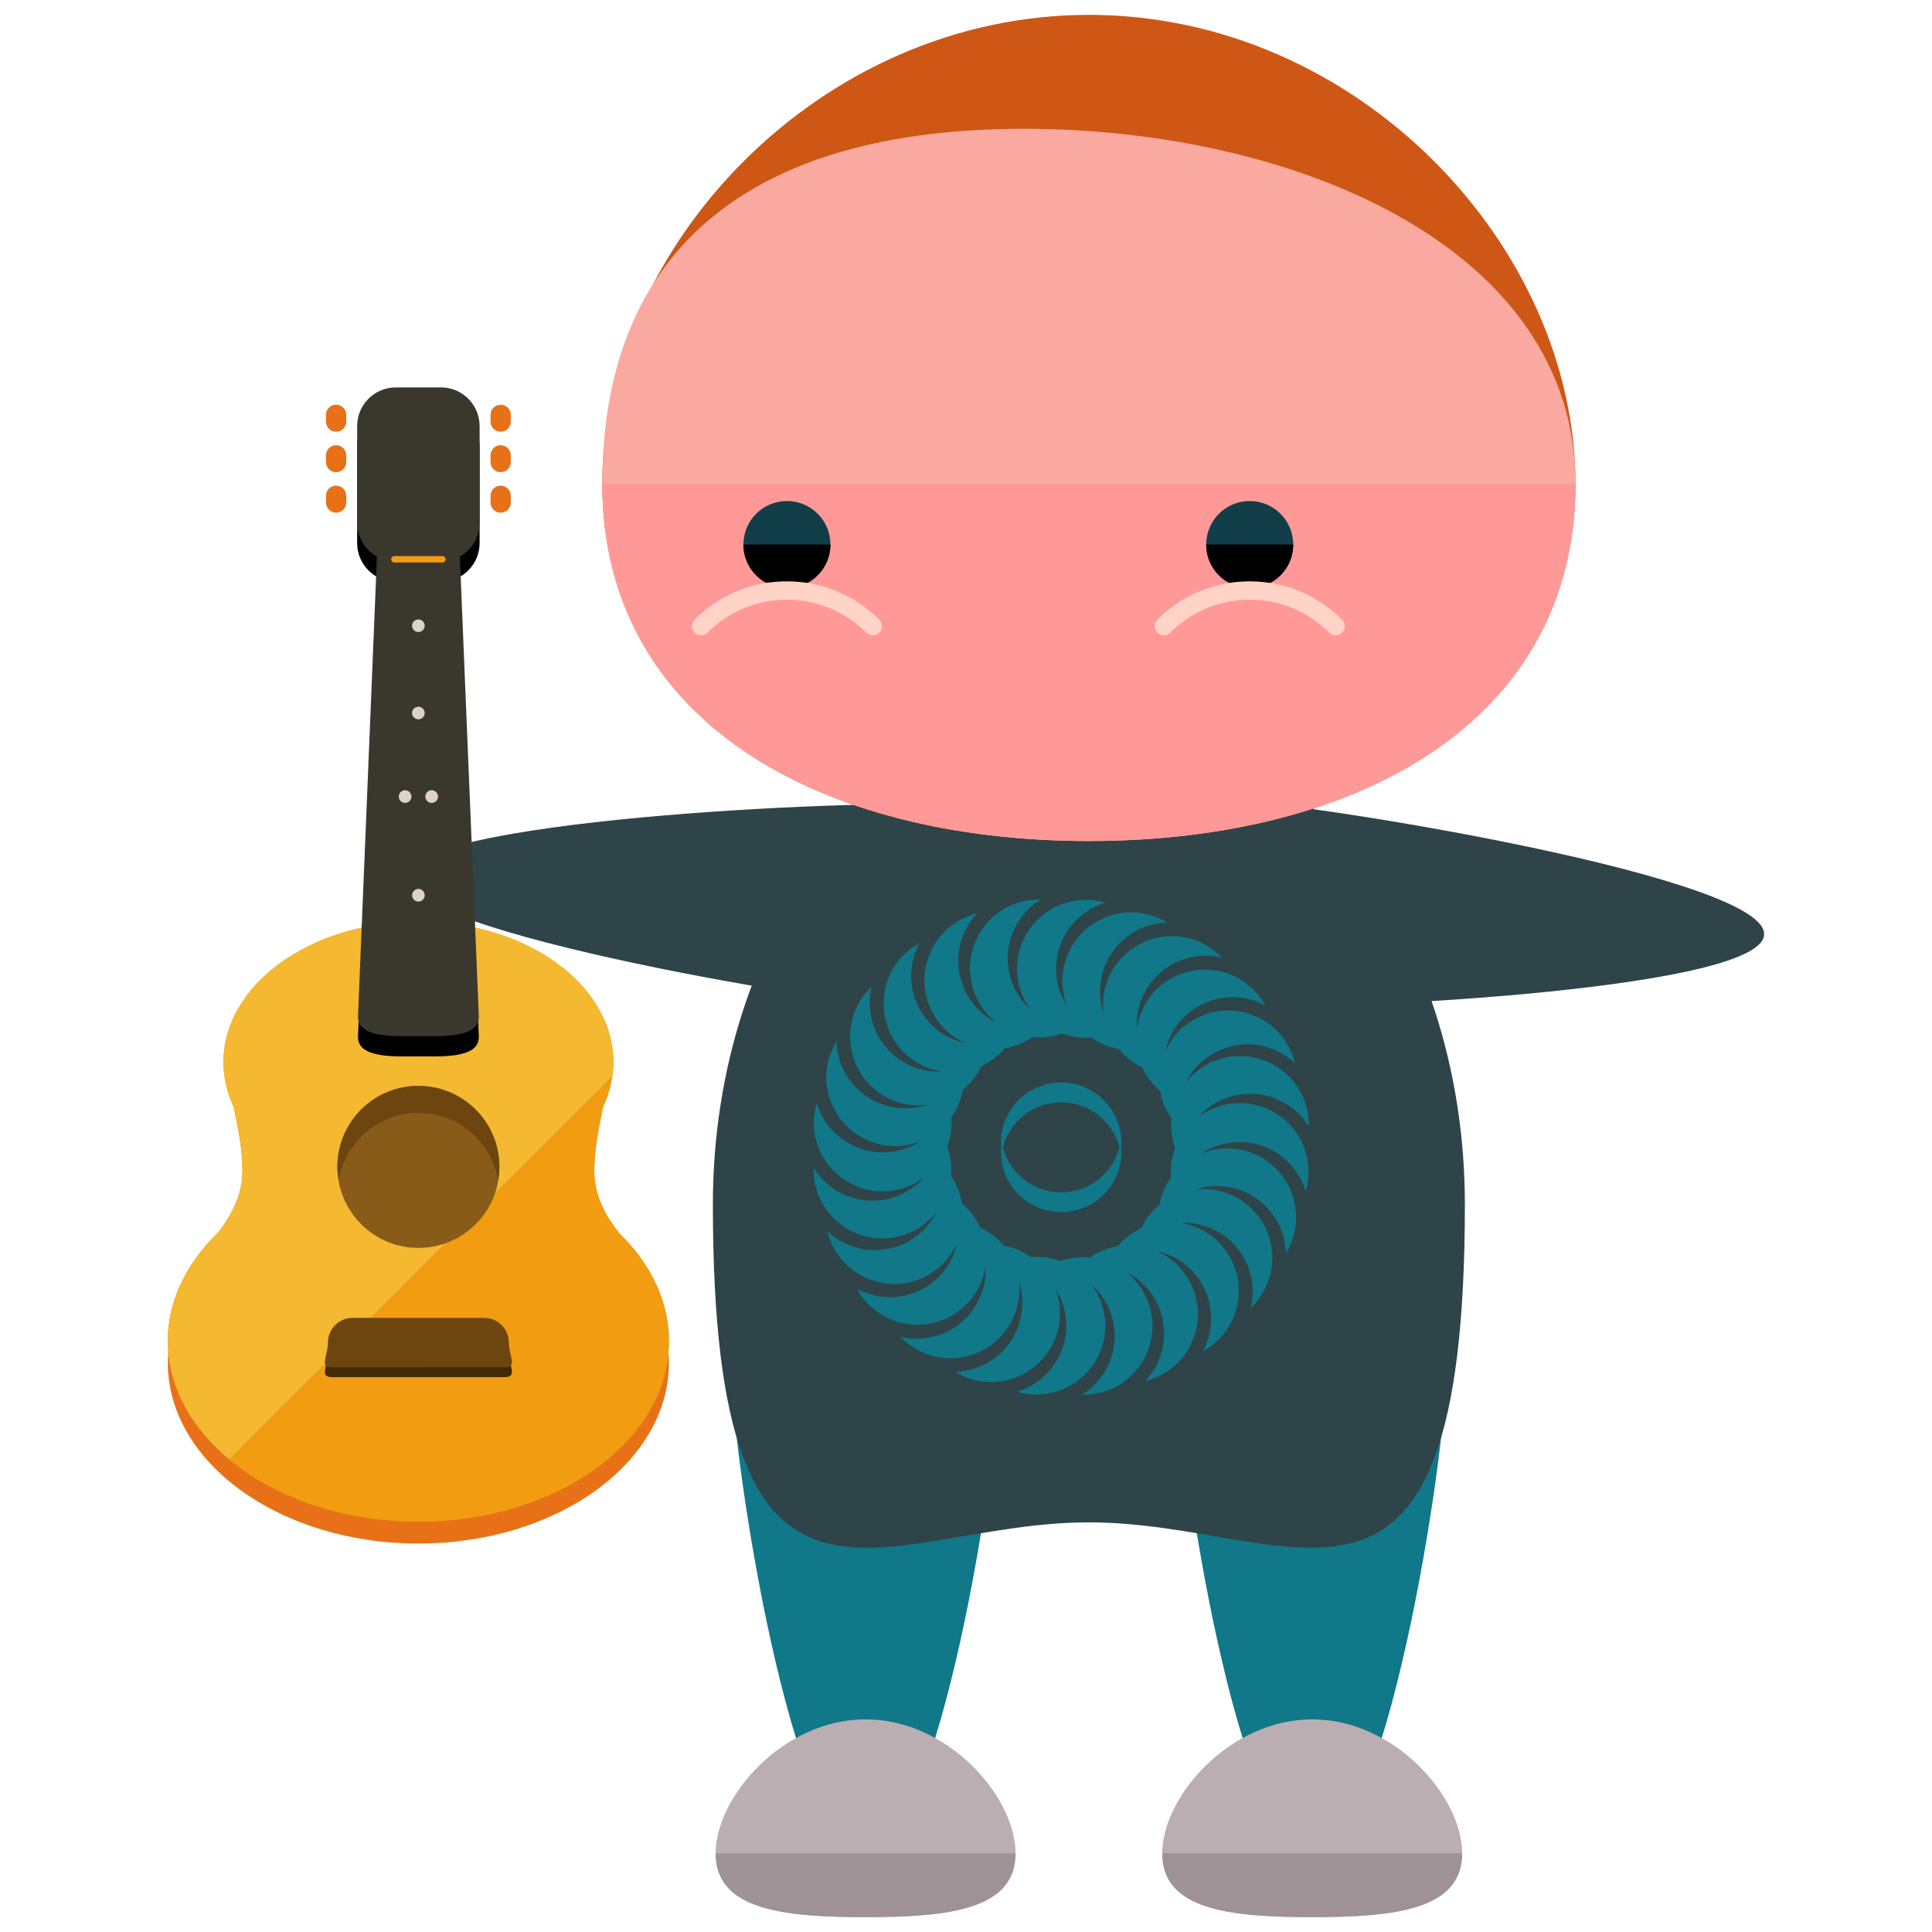 <?xml version="1.0" encoding="utf-8"?>
<!-- Generator: Adobe Illustrator 16.0.0, SVG Export Plug-In . SVG Version: 6.00 Build 0)  -->
<!DOCTYPE svg PUBLIC "-//W3C//DTD SVG 1.1//EN" "http://www.w3.org/Graphics/SVG/1.1/DTD/svg11.dtd">
<svg version="1.1" id="Layer_1" xmlns="http://www.w3.org/2000/svg" xmlns:xlink="http://www.w3.org/1999/xlink" x="0px" y="0px"
	 width="65px" height="65px" viewBox="0 0 65 65" enable-background="new 0 0 65 65" xml:space="preserve">
<g>
	<g>
		<g>
			<g>
				<g>
					<g>
						<path fill="#2E4449" d="M37.064,30.862c-0.111,1.912-2.661,3.317-5.694,3.143c-3.031-0.179-17.868-2.603-17.76-4.515
							c0.115-1.913,15.137-2.588,18.168-2.409C34.809,27.257,37.176,28.95,37.064,30.862z"/>
					</g>
					<g>
						<path fill="#2E4449" d="M35.898,30.074c0.111-1.912,2.66-3.316,5.695-3.143c3.031,0.18,17.867,2.604,17.759,4.516
							c-0.115,1.912-15.137,2.588-18.168,2.408C38.153,33.68,35.786,31.986,35.898,30.074z"/>
					</g>
					<g>
						<path fill="#107889" d="M33.606,46.446c0,2.476-2.008,15.827-4.486,15.827c-2.475,0-4.482-13.352-4.482-15.827
							s2.008-4.484,4.482-4.484C31.599,41.962,33.606,43.971,33.606,46.446z"/>
						<path fill="#107889" d="M48.632,46.446c0,2.476-2.008,15.827-4.486,15.827c-2.475,0-4.482-13.352-4.482-15.827
							s2.008-4.484,4.482-4.484C46.624,41.962,48.632,43.971,48.632,46.446z"/>
					</g>
					<path fill="#2E4449" d="M49.284,40.521c0,16.038-5.662,10.697-12.65,10.697c-6.986,0-12.65,5.341-12.65-10.697
						c0-9.17,5.666-16.603,12.65-16.603C43.62,23.919,49.284,31.352,49.284,40.521z"/>
					<g>
						<path fill="#BAAEB3" d="M34.167,62.354c0,1.896-2.26,2.146-5.045,2.146s-5.045-0.249-5.045-2.146
							c0-1.897,2.26-4.508,5.045-4.508S34.167,60.457,34.167,62.354z"/>
						<path fill="#9E9297" d="M34.167,62.354c0,1.896-2.26,2.146-5.045,2.146s-5.045-0.249-5.045-2.146"/>
					</g>
					<g>
						<path fill="#BAAEB3" d="M49.192,62.354c0,1.896-2.26,2.146-5.045,2.146s-5.045-0.249-5.045-2.146
							c0-1.897,2.26-4.508,5.045-4.508S49.192,60.457,49.192,62.354z"/>
						<path fill="#9E9297" d="M49.192,62.354c0,1.896-2.26,2.146-5.045,2.146s-5.045-0.249-5.045-2.146"/>
					</g>
					<g>
						<path fill="#CE5715" d="M53.005,16.275c0,7.999-7.33,12.02-16.369,12.02c-9.041,0-16.373-4.021-16.373-12.02
							c0-8.001,7.332-15.775,16.373-15.775C45.675,0.5,53.005,8.274,53.005,16.275z"/>
						<path fill="#F9A9A0" d="M53.005,16.275c0,7.999-7.33,12.02-16.369,12.02c-9.041,0-16.373-4.021-16.373-12.02
							c0-8.001,5.143-11.942,14.184-11.942C43.485,4.333,53.005,8.274,53.005,16.275z"/>
						<path fill="#FF9997" d="M53.005,16.275c0,7.999-7.33,12.02-16.369,12.02c-9.041,0-16.373-4.021-16.373-12.02"/>
					</g>
					<g>
						<g>
							<circle fill="#113E49" cx="26.475" cy="18.32" r="1.464"/>
							<path d="M27.938,18.32c0,0.811-0.656,1.465-1.465,1.465s-1.463-0.654-1.463-1.465"/>
							<g>
								<path fill="#FFD3C5" d="M29.362,21.374c-0.078,0-0.158-0.028-0.219-0.091c-0.715-0.714-1.664-1.107-2.672-1.107H26.47
									c-1.008,0-1.955,0.394-2.666,1.106c-0.121,0.121-0.316,0.124-0.436,0.001c-0.121-0.117-0.125-0.312-0.004-0.434
									c0.83-0.831,1.932-1.29,3.105-1.29h0.002c1.176,0,2.279,0.456,3.111,1.288c0.119,0.119,0.119,0.318,0,0.436
									C29.522,21.346,29.444,21.374,29.362,21.374z"/>
							</g>
						</g>
						<g>
							<circle fill="#113E49" cx="42.045" cy="18.32" r="1.464"/>
							<path d="M40.581,18.32c0,0.811,0.654,1.465,1.465,1.465c0.809,0,1.463-0.654,1.463-1.465"/>
							<g>
								<path fill="#FFD3C5" d="M39.157,21.374c0.076,0,0.156-0.028,0.217-0.091c0.715-0.714,1.664-1.107,2.672-1.107h0.002
									c1.008,0,1.957,0.394,2.668,1.106c0.119,0.121,0.314,0.124,0.436,0.001c0.121-0.117,0.123-0.312,0.002-0.434
									c-0.826-0.831-1.932-1.29-3.105-1.29h-0.002c-1.174,0-2.277,0.456-3.111,1.288c-0.117,0.119-0.117,0.318,0,0.436
									C38.997,21.346,39.075,21.374,39.157,21.374z"/>
							</g>
						</g>
					</g>
				</g>
			</g>
		</g>
	</g>
	<g>
		<g>
			<ellipse fill="#E87118" cx="14.076" cy="45.852" rx="8.429" ry="6.079"/>
		</g>
		<path fill="#F29C11" d="M14.077,31.009c-3.621,0-6.557,2.117-6.557,4.729c0,0.521,0.123,1.023,0.34,1.493
			c0.133,0.649,0.299,1.39,0.299,2.173c-0.002,0.855-0.416,1.549-0.848,2.095c-0.307,0.298-0.574,0.614-0.801,0.949
			c-0.029,0.04-0.057,0.079-0.078,0.116c-0.5,0.776-0.785,1.639-0.785,2.55c0,3.358,3.773,6.081,8.43,6.079
			c4.655,0,8.428-2.721,8.428-6.079c0-0.913-0.287-1.776-0.787-2.553c-0.021-0.034-0.045-0.07-0.071-0.108
			c-0.229-0.338-0.499-0.657-0.808-0.955c-0.43-0.547-0.845-1.24-0.845-2.094c0-0.783,0.164-1.52,0.298-2.17
			c0.219-0.471,0.341-0.972,0.341-1.496C20.633,33.126,17.698,31.009,14.077,31.009z"/>
		<path fill="#F29C11" d="M14.077,31.009c-3.621,0-6.557,2.117-6.557,4.729c0,0.521,0.123,1.023,0.34,1.493
			c0.133,0.649,0.299,1.39,0.299,2.173c-0.002,0.855-0.416,1.549-0.848,2.095c-0.307,0.298-0.574,0.614-0.801,0.949
			c-0.029,0.04-0.057,0.079-0.078,0.116c-0.5,0.776-0.785,1.639-0.785,2.55c0,3.358,3.773,6.081,8.43,6.079
			c4.655,0,8.428-2.721,8.428-6.079c0-0.913-0.287-1.776-0.787-2.553c-0.021-0.034-0.045-0.07-0.071-0.108
			c-0.229-0.338-0.499-0.657-0.808-0.955c-0.43-0.547-0.845-1.24-0.845-2.094c0-0.783,0.164-1.52,0.298-2.17
			c0.219-0.471,0.341-0.972,0.341-1.496C20.633,33.126,17.698,31.009,14.077,31.009z"/>
		<path fill="#F4B831" d="M7.521,35.737c0,0.521,0.123,1.023,0.34,1.493c0.133,0.649,0.299,1.39,0.299,2.173
			c-0.002,0.855-0.416,1.549-0.848,2.095c-0.307,0.298-0.574,0.614-0.801,0.949c-0.029,0.04-0.057,0.079-0.078,0.116
			c-0.5,0.776-0.785,1.639-0.785,2.55c0,1.523,0.781,2.911,2.063,3.978l12.885-12.885c0.022-0.154,0.037-0.311,0.037-0.469
			c0-2.611-2.935-4.729-6.556-4.729S7.521,33.126,7.521,35.737z"/>
		<g>
			<path d="M16.11,34.89c-0.002,0.72-1.233,0.651-1.953,0.651h-0.162c-0.72,0-1.951,0.067-1.951-0.651l0.65-15.778
				c0-0.72,0.582-1.302,1.301-1.302h0.164c0.718,0,1.3,0.582,1.3,1.302L16.11,34.89z"/>
			<path d="M16.136,18.27c0,0.718-0.582,1.302-1.299,1.302h-1.52c-0.719,0-1.301-0.582-1.301-1.302v-3.253
				c0-0.718,0.581-1.301,1.301-1.301h1.518c0.719,0,1.301,0.583,1.301,1.303V18.27z"/>
		</g>
		<g>
			<path fill="#3A382D" d="M16.11,34.208c0,0.719-1.232,0.652-1.953,0.652h-0.162c-0.72,0-1.951,0.066-1.951-0.652l0.65-15.777
				c0-0.719,0.582-1.302,1.301-1.302h0.162c0.72,0,1.302,0.583,1.302,1.302L16.11,34.208z"/>
			<path fill="#3A382D" d="M16.136,17.589c0,0.72-0.582,1.302-1.299,1.302h-1.52c-0.719,0-1.302-0.582-1.301-1.302v-3.252
				c-0.001-0.72,0.582-1.303,1.301-1.303h1.52c0.717,0,1.299,0.583,1.299,1.301V17.589z"/>
		</g>
		<circle fill="#895B19" cx="14.077" cy="39.259" r="2.725"/>
		<path fill="#6D450F" d="M14.077,37.442c1.348,0,2.461,0.983,2.678,2.27c0.025-0.148,0.045-0.298,0.047-0.453
			c-0.002-1.506-1.221-2.725-2.725-2.725c-1.506,0-2.726,1.219-2.726,2.725c0,0.155,0.022,0.305,0.046,0.454
			C11.614,38.426,12.728,37.442,14.077,37.442z"/>
		<path fill="#442909" d="M17.12,45.503c0,0.458,0.31,0.83-0.148,0.83h-5.79c-0.458,0-0.149-0.372-0.149-0.83l0,0
			c0-0.459,0.371-0.83,0.83-0.83h4.428C16.749,44.673,17.12,45.044,17.12,45.503L17.12,45.503z"/>
		<path fill="#6D450F" d="M17.12,45.169c0,0.459,0.31,0.832-0.148,0.832l-5.791-0.002c-0.459,0.002-0.148-0.371-0.148-0.83l0,0
			c0-0.459,0.373-0.83,0.83-0.83h4.428C16.749,44.339,17.12,44.71,17.12,45.169L17.12,45.169z"/>
		<g>
			<g>
				<path fill="#E87118" d="M11.649,14.185c0,0.188-0.152,0.34-0.34,0.34l0,0c-0.189,0-0.342-0.152-0.342-0.34v-0.229
					c0-0.188,0.152-0.34,0.342-0.34l0,0c0.188,0,0.34,0.152,0.34,0.34V14.185z"/>
				<path fill="#E87118" d="M11.649,15.547c0,0.187-0.152,0.339-0.34,0.339l0,0c-0.189,0-0.342-0.152-0.342-0.339v-0.229
					c0-0.187,0.154-0.34,0.342-0.34l0,0c0.188,0,0.34,0.153,0.34,0.341V15.547z"/>
				<path fill="#E87118" d="M11.649,16.908c0,0.188-0.152,0.341-0.34,0.341l0,0c-0.189,0-0.342-0.152-0.342-0.341v-0.228
					c0-0.188,0.152-0.34,0.342-0.341l0,0c0.188,0,0.34,0.153,0.342,0.341L11.649,16.908z"/>
			</g>
			<g>
				<path fill="#E87118" d="M17.185,14.185c0,0.188-0.153,0.34-0.342,0.34l0,0c-0.188,0-0.34-0.152-0.34-0.342v-0.226
					c0-0.189,0.152-0.341,0.34-0.341l0,0c0.188,0,0.342,0.151,0.342,0.341V14.185z"/>
				<path fill="#E87118" d="M17.185,15.546c0,0.188-0.152,0.34-0.34,0.34l0,0c-0.189,0-0.342-0.152-0.342-0.34v-0.227
					c0-0.188,0.152-0.341,0.34-0.341l0,0c0.188,0,0.342,0.153,0.342,0.341V15.546z"/>
				<path fill="#E87118" d="M17.185,16.907c0,0.189-0.152,0.342-0.342,0.342l0,0c-0.188,0-0.34-0.152-0.34-0.341v-0.228
					c0-0.188,0.152-0.34,0.34-0.341l0,0c0.188,0.001,0.342,0.153,0.342,0.341V16.907z"/>
			</g>
		</g>
		<path fill="#F29C11" d="M14.991,18.817c0.001,0.059-0.047,0.105-0.107,0.105h-1.617c-0.059,0-0.104-0.047-0.105-0.105l0,0
			c0-0.059,0.047-0.107,0.107-0.107h1.615C14.942,18.71,14.991,18.759,14.991,18.817L14.991,18.817z"/>
		<circle fill="#DDD3C3" cx="14.076" cy="21.052" r="0.212"/>
		<circle fill="#DDD3C3" cx="14.076" cy="23.989" r="0.212"/>
		<path fill="#DDD3C3" d="M14.288,30.12c0,0.117-0.094,0.213-0.211,0.213c-0.117-0.002-0.213-0.096-0.213-0.215
			c-0.002-0.115,0.096-0.211,0.213-0.212C14.194,29.907,14.288,30.003,14.288,30.12z"/>
		<g>
			<circle fill="#DDD3C3" cx="13.629" cy="26.8" r="0.213"/>
			<circle fill="#DDD3C3" cx="14.523" cy="26.8" r="0.214"/>
		</g>
	</g>
	<g>
		<path fill="#107889" d="M41.706,37.111c-0.514,0-0.986,0.169-1.369,0.451c0.289-0.321,0.671-0.565,1.12-0.686
			c1.015-0.271,2.056,0.175,2.579,1.029c0.004-0.217-0.021-0.438-0.08-0.658c-0.331-1.237-1.602-1.971-2.839-1.639
			c-0.497,0.132-0.91,0.418-1.208,0.791c0.195-0.386,0.502-0.722,0.905-0.954c0.911-0.526,2.032-0.363,2.757,0.327
			c-0.051-0.211-0.133-0.418-0.246-0.615c-0.641-1.109-2.059-1.489-3.167-0.85c-0.435,0.251-0.755,0.621-0.948,1.044
			c0.094-0.411,0.293-0.802,0.614-1.122c0.745-0.744,1.868-0.877,2.747-0.397c-0.104-0.19-0.236-0.37-0.396-0.531
			c-0.906-0.905-2.375-0.905-3.279,0c-0.363,0.362-0.578,0.816-0.649,1.287c-0.022-0.431,0.075-0.874,0.308-1.276
			c0.525-0.911,1.578-1.33,2.551-1.096c-0.15-0.156-0.324-0.295-0.521-0.41c-1.109-0.64-2.526-0.26-3.167,0.85
			c-0.257,0.444-0.347,0.938-0.294,1.413c-0.135-0.411-0.155-0.865-0.035-1.315c0.273-1.016,1.18-1.692,2.182-1.717
			c-0.186-0.113-0.39-0.203-0.609-0.262c-1.238-0.332-2.51,0.402-2.84,1.639c-0.135,0.497-0.092,0.998,0.082,1.442
			c-0.236-0.363-0.373-0.796-0.373-1.262c0-1.052,0.7-1.94,1.66-2.224c-0.207-0.062-0.428-0.095-0.656-0.095
			c-1.281,0-2.318,1.038-2.318,2.318c0,0.514,0.169,0.986,0.451,1.37c-0.321-0.289-0.565-0.671-0.686-1.12
			c-0.272-1.017,0.176-2.056,1.03-2.578c-0.218-0.005-0.438,0.019-0.659,0.078c-1.236,0.331-1.971,1.603-1.64,2.841
			c0.134,0.496,0.419,0.909,0.792,1.207c-0.386-0.196-0.722-0.502-0.955-0.906c-0.525-0.911-0.363-2.031,0.328-2.757
			c-0.211,0.051-0.419,0.132-0.615,0.246c-1.109,0.641-1.49,2.059-0.85,3.167c0.251,0.435,0.621,0.755,1.045,0.948
			c-0.411-0.094-0.803-0.294-1.123-0.614c-0.744-0.744-0.877-1.867-0.397-2.747c-0.19,0.104-0.37,0.235-0.532,0.396
			c-0.904,0.905-0.904,2.374,0,3.28c0.364,0.363,0.818,0.578,1.291,0.649c-0.433,0.022-0.877-0.075-1.279-0.308
			c-0.912-0.525-1.33-1.578-1.094-2.551c-0.158,0.148-0.298,0.323-0.412,0.521c-0.641,1.108-0.26,2.526,0.849,3.167
			c0.444,0.257,0.939,0.347,1.413,0.294c-0.411,0.134-0.864,0.154-1.313,0.034c-1.017-0.272-1.694-1.18-1.718-2.181
			c-0.113,0.186-0.203,0.39-0.262,0.609c-0.332,1.236,0.402,2.508,1.639,2.84c0.496,0.133,0.996,0.092,1.441-0.081
			c-0.363,0.235-0.796,0.372-1.261,0.372c-1.052,0-1.94-0.701-2.224-1.662c-0.062,0.209-0.096,0.429-0.096,0.657
			c0,1.28,1.039,2.318,2.319,2.318c0.515,0,0.987-0.17,1.374-0.453c-0.291,0.322-0.674,0.567-1.124,0.688
			c-1.017,0.272-2.056-0.176-2.578-1.029c-0.005,0.217,0.021,0.438,0.079,0.658c0.33,1.236,1.602,1.971,2.84,1.64
			c0.495-0.134,0.908-0.418,1.205-0.79c-0.195,0.385-0.502,0.72-0.904,0.952c-0.911,0.526-2.031,0.362-2.757-0.327
			c0.052,0.211,0.133,0.418,0.247,0.615c0.64,1.109,2.057,1.489,3.167,0.85c0.434-0.251,0.753-0.62,0.946-1.043
			c-0.094,0.41-0.293,0.801-0.613,1.121c-0.744,0.744-1.867,0.876-2.748,0.396c0.104,0.191,0.236,0.371,0.397,0.531
			c0.905,0.906,2.374,0.906,3.279,0c0.364-0.363,0.579-0.818,0.65-1.29c0.023,0.433-0.075,0.876-0.308,1.28
			c-0.525,0.912-1.577,1.33-2.551,1.095c0.15,0.157,0.324,0.296,0.521,0.41c1.108,0.641,2.527,0.261,3.166-0.849
			c0.258-0.444,0.348-0.938,0.296-1.412c0.133,0.411,0.153,0.865,0.033,1.313c-0.272,1.017-1.181,1.693-2.181,1.718
			c0.186,0.113,0.389,0.203,0.609,0.262c1.236,0.331,2.509-0.402,2.84-1.64c0.133-0.496,0.092-0.997-0.082-1.441
			c0.236,0.362,0.373,0.796,0.373,1.261c0,1.053-0.701,1.941-1.662,2.224c0.209,0.062,0.429,0.095,0.656,0.095
			c1.281,0,2.318-1.037,2.318-2.318c0-0.514-0.168-0.987-0.451-1.371c0.322,0.289,0.566,0.672,0.688,1.122
			c0.271,1.017-0.175,2.056-1.029,2.578c0.217,0.005,0.438-0.02,0.658-0.079c1.236-0.331,1.971-1.603,1.641-2.839
			c-0.135-0.497-0.42-0.909-0.793-1.208c0.387,0.197,0.721,0.503,0.953,0.906c0.527,0.911,0.364,2.03-0.326,2.756
			c0.211-0.05,0.418-0.132,0.615-0.246c1.109-0.64,1.489-2.059,0.85-3.167c-0.251-0.435-0.621-0.755-1.045-0.948
			c0.412,0.094,0.803,0.295,1.123,0.614c0.743,0.744,0.876,1.868,0.396,2.748c0.191-0.104,0.369-0.236,0.531-0.397
			c0.906-0.906,0.906-2.373,0-3.279c-0.363-0.363-0.816-0.578-1.287-0.649c0.432-0.022,0.875,0.075,1.277,0.308
			c0.912,0.525,1.33,1.576,1.094,2.551c0.159-0.15,0.297-0.324,0.412-0.521c0.64-1.109,0.26-2.527-0.85-3.167
			c-0.445-0.257-0.939-0.347-1.414-0.294c0.412-0.135,0.865-0.155,1.315-0.035c1.016,0.273,1.692,1.18,1.718,2.182
			c0.113-0.186,0.203-0.39,0.262-0.609c0.332-1.237-0.402-2.508-1.64-2.84c-0.497-0.134-0.999-0.092-1.442,0.082
			c0.363-0.236,0.796-0.374,1.262-0.374c1.053,0,1.94,0.701,2.224,1.662c0.062-0.208,0.095-0.429,0.095-0.656
			C44.024,38.149,42.987,37.111,41.706,37.111z M39.4,39.611c-0.157,0.22-0.28,0.469-0.354,0.744
			c-0.017,0.061-0.023,0.119-0.034,0.179c-0.209,0.172-0.391,0.38-0.534,0.628c-0.03,0.053-0.053,0.107-0.079,0.162
			c-0.246,0.111-0.477,0.266-0.68,0.469c-0.043,0.043-0.079,0.092-0.119,0.137c-0.266,0.045-0.529,0.135-0.775,0.277
			c-0.053,0.03-0.1,0.066-0.149,0.102c-0.269-0.026-0.546-0.008-0.821,0.066c-0.06,0.016-0.115,0.039-0.172,0.059
			c-0.253-0.095-0.525-0.148-0.812-0.148c-0.061,0-0.119,0.008-0.18,0.013c-0.22-0.157-0.469-0.28-0.744-0.354
			c-0.06-0.016-0.119-0.022-0.179-0.034c-0.171-0.208-0.38-0.391-0.628-0.534c-0.053-0.03-0.108-0.054-0.163-0.079
			c-0.112-0.246-0.266-0.477-0.468-0.679c-0.044-0.044-0.092-0.079-0.139-0.119c-0.043-0.267-0.133-0.528-0.275-0.776
			c-0.031-0.053-0.066-0.1-0.102-0.149c0.026-0.269,0.008-0.546-0.066-0.823c-0.016-0.059-0.039-0.114-0.061-0.171
			c0.096-0.253,0.15-0.524,0.15-0.811c0-0.062-0.009-0.12-0.014-0.181c0.157-0.22,0.28-0.469,0.354-0.745
			c0.016-0.06,0.023-0.118,0.034-0.178c0.209-0.171,0.393-0.381,0.535-0.628c0.03-0.054,0.053-0.109,0.079-0.163
			c0.246-0.112,0.477-0.267,0.678-0.468c0.044-0.044,0.08-0.092,0.119-0.137c0.266-0.045,0.529-0.135,0.777-0.277
			c0.053-0.031,0.1-0.067,0.149-0.102c0.269,0.025,0.546,0.008,0.823-0.066c0.059-0.016,0.113-0.039,0.17-0.059
			c0.253,0.094,0.525,0.148,0.811,0.148c0.062,0,0.121-0.009,0.182-0.014c0.219,0.157,0.469,0.28,0.744,0.354
			c0.059,0.017,0.119,0.023,0.178,0.035c0.172,0.208,0.381,0.392,0.629,0.534c0.053,0.03,0.107,0.053,0.162,0.079
			c0.111,0.246,0.268,0.477,0.469,0.678c0.043,0.044,0.092,0.08,0.137,0.119c0.045,0.267,0.134,0.529,0.277,0.777
			c0.03,0.053,0.066,0.1,0.102,0.149c-0.027,0.269-0.008,0.546,0.065,0.822c0.017,0.06,0.04,0.114,0.06,0.171
			c-0.095,0.253-0.148,0.525-0.148,0.812C39.388,39.492,39.396,39.551,39.4,39.611z"/>
		<path fill="#107889" d="M35.702,36.419c-1.121,0-2.029,0.909-2.029,2.03c0,0.051,0.003,0.101,0.007,0.15
			c-0.004,0.05-0.007,0.1-0.007,0.15c0,1.121,0.908,2.029,2.029,2.029s2.029-0.908,2.029-2.029c0-0.051-0.002-0.101-0.006-0.15
			c0.004-0.05,0.006-0.1,0.006-0.15C37.731,37.328,36.823,36.419,35.702,36.419z M35.702,40.113c-0.941,0-1.732-0.643-1.961-1.514
			c0.229-0.871,1.02-1.514,1.961-1.514c0.942,0,1.732,0.643,1.961,1.514C37.435,39.471,36.645,40.113,35.702,40.113z"/>
	</g>
</g>
</svg>
